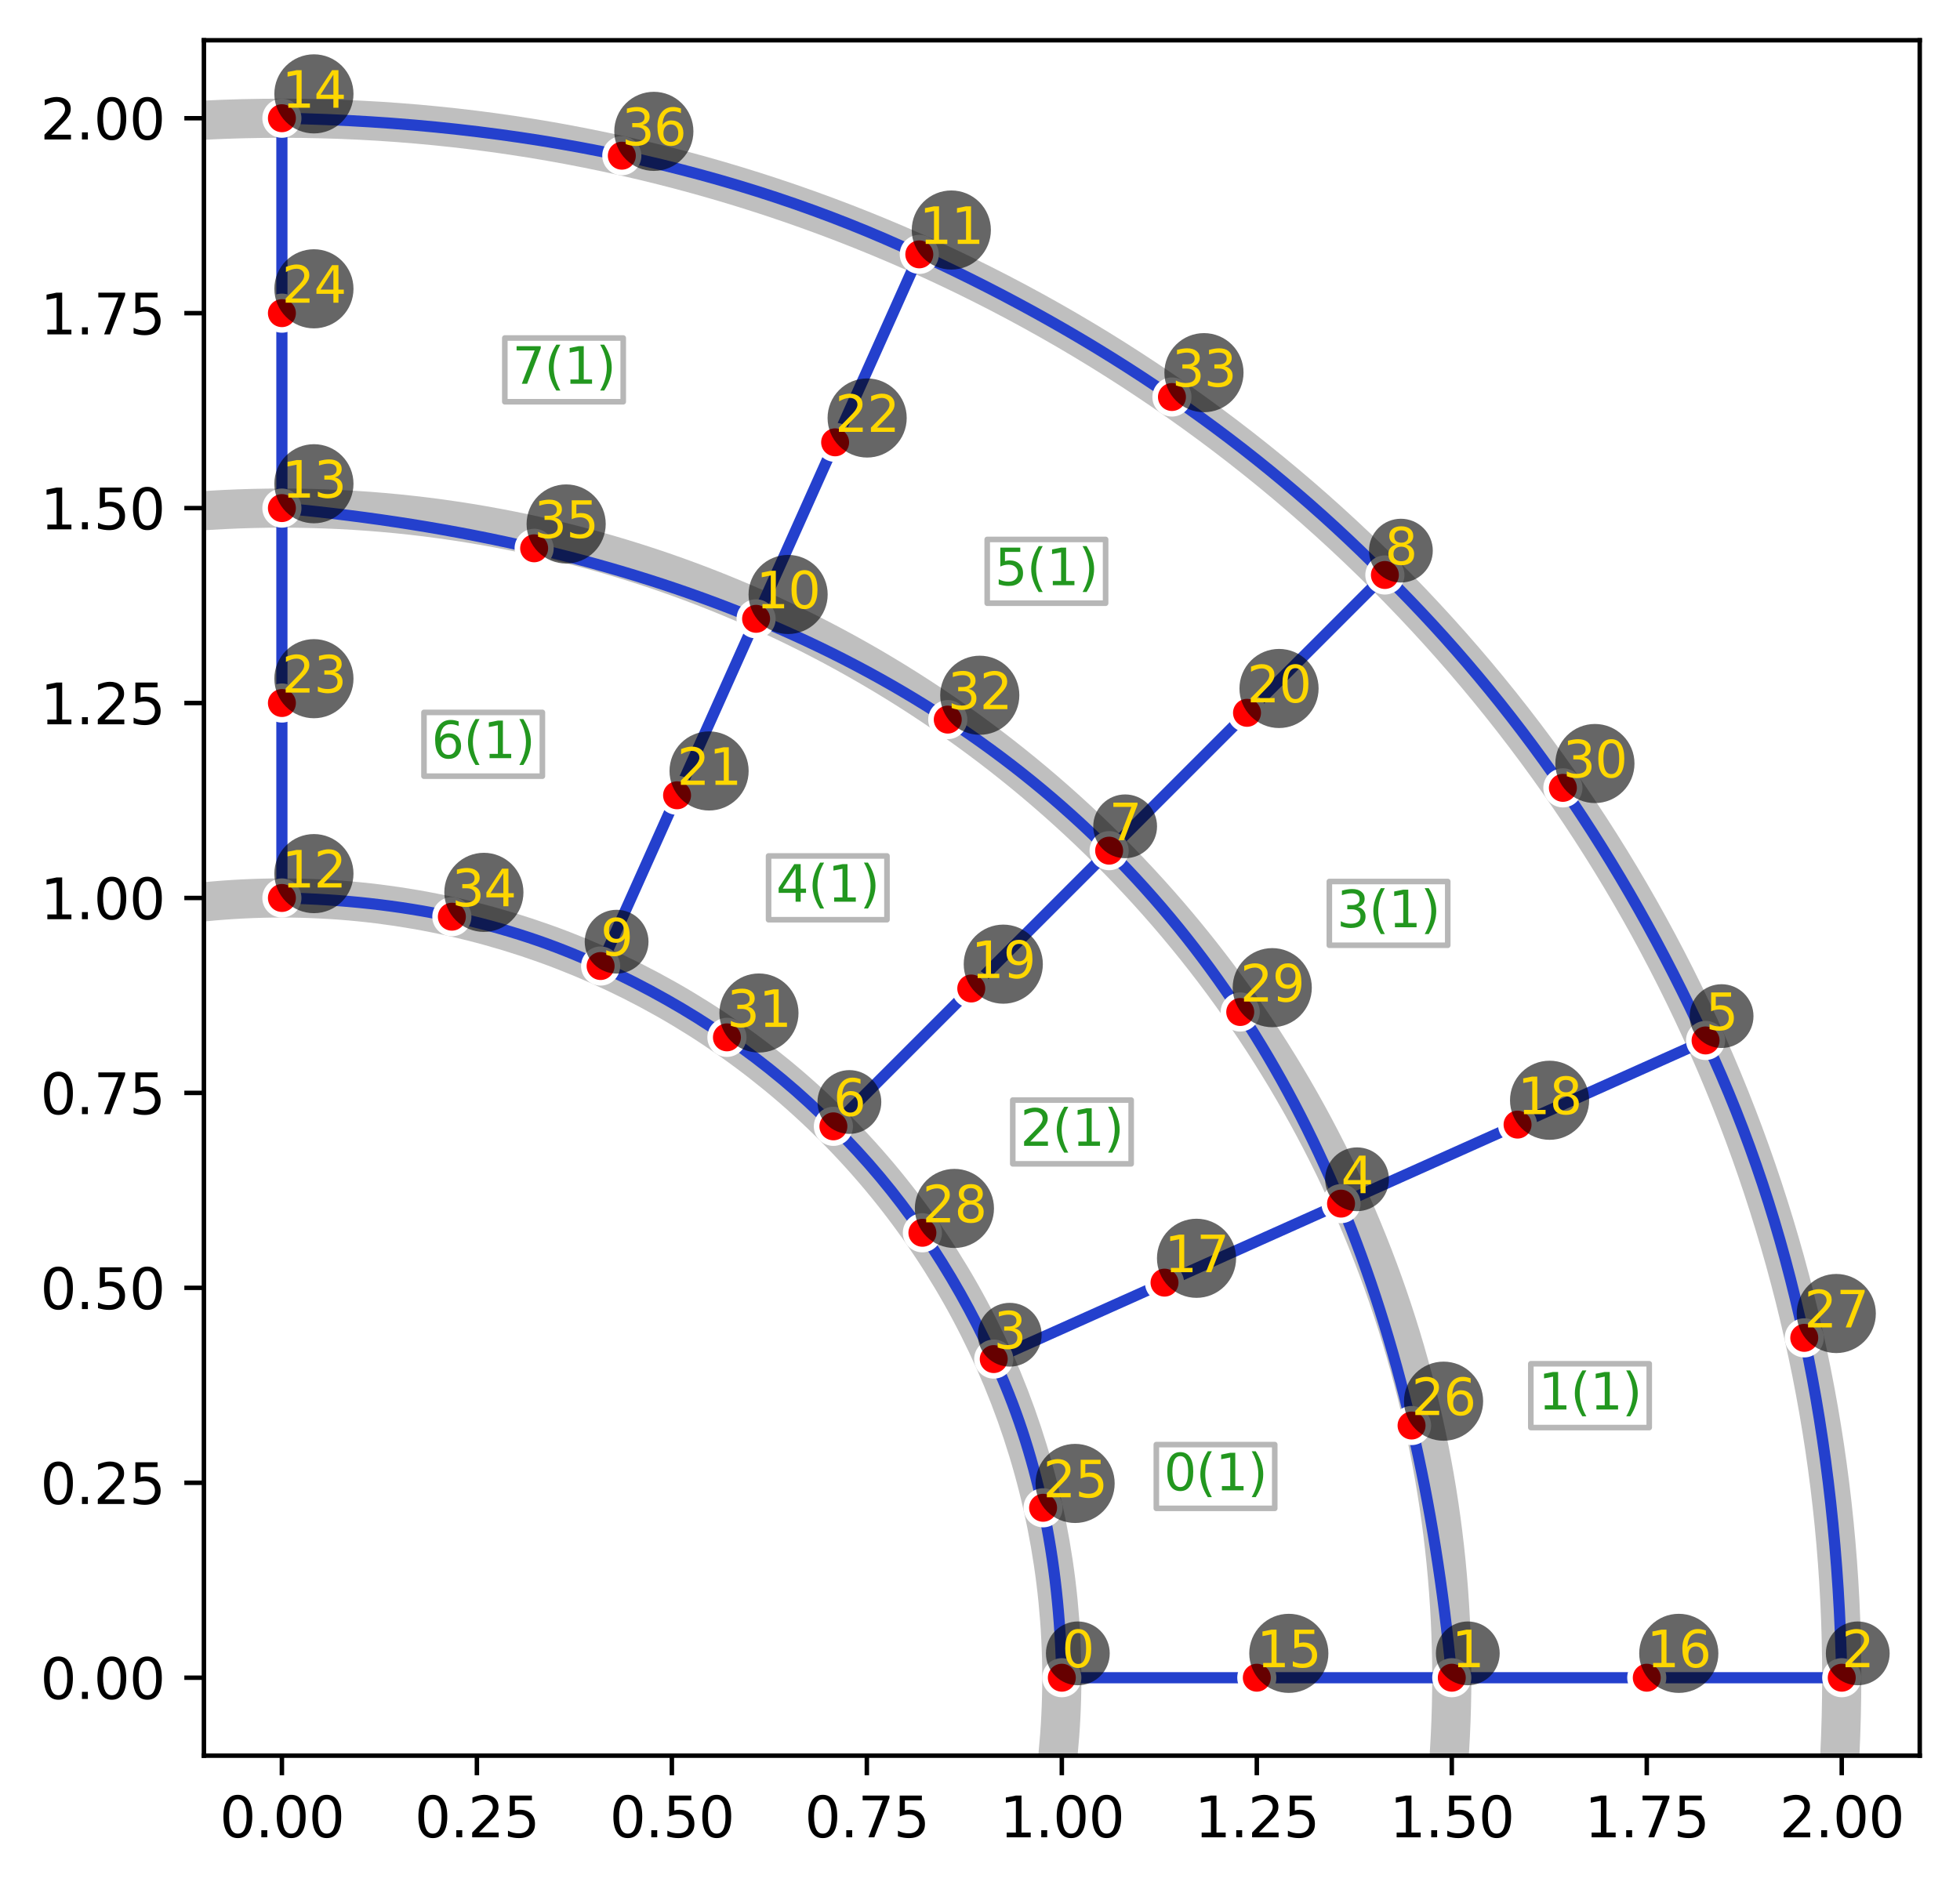 <?xml version="1.0" encoding="utf-8" standalone="no"?>
<!DOCTYPE svg PUBLIC "-//W3C//DTD SVG 1.1//EN"
  "http://www.w3.org/Graphics/SVG/1.1/DTD/svg11.dtd">
<svg xmlns:xlink="http://www.w3.org/1999/xlink" width="350.515pt" height="337.927pt" viewBox="0 0 350.515 337.927" xmlns="http://www.w3.org/2000/svg" version="1.1">
 <defs>
  <style type="text/css">*{stroke-linejoin: round; stroke-linecap: butt}</style>
 </defs>
 <g id="figure_1">
  <g id="patch_1">
   <path d="M 0 337.927 
L 350.515 337.927 
L 350.515 0 
L 0 0 
z
" style="fill: #ffffff"/>
  </g>
  <g id="axes_1">
   <g id="patch_2">
    <path d="M 36.466 314.049 
L 343.315 314.049 
L 343.315 7.2 
L 36.466 7.2 
z
" style="fill: #ffffff"/>
   </g>
   <g id="patch_3">
    <path d="M 50.413 439.579 
C 87.403 439.579 122.883 424.882 149.038 398.727 
C 175.194 372.571 189.89 337.091 189.89 300.102 
C 189.89 263.112 175.194 227.632 149.038 201.477 
C 122.883 175.321 87.403 160.625 50.413 160.625 
C 13.424 160.625 -22.056 175.321 -48.212 201.477 
C -74.367 227.632 -89.064 263.112 -89.064 300.102 
C -89.064 337.091 -74.367 372.571 -48.212 398.727 
C -22.056 424.882 13.424 439.579 50.413 439.579 
" clip-path="url(#p5e9006c279)" style="fill: none; stroke: #bfbfbf; stroke-width: 7; stroke-linejoin: miter"/>
   </g>
   <g id="patch_4">
    <path d="M 50.413 509.317 
C 105.898 509.317 159.117 487.273 198.351 448.039 
C 237.585 408.806 259.629 355.586 259.629 300.102 
C 259.629 244.617 237.585 191.397 198.351 152.164 
C 159.117 112.93 105.898 90.886 50.413 90.886 
C -5.071 90.886 -58.291 112.93 -97.524 152.164 
C -136.758 191.397 -158.802 244.617 -158.802 300.102 
C -158.802 355.586 -136.758 408.806 -97.524 448.039 
C -58.291 487.273 -5.071 509.317 50.413 509.317 
" clip-path="url(#p5e9006c279)" style="fill: none; stroke: #bfbfbf; stroke-width: 7; stroke-linejoin: miter"/>
   </g>
   <g id="patch_5">
    <path d="M 50.413 579.056 
C 124.393 579.056 195.352 549.663 247.664 497.352 
C 299.975 445.04 329.367 374.081 329.367 300.102 
C 329.367 226.122 299.975 155.163 247.664 102.851 
C 195.352 50.54 124.393 21.148 50.413 21.148 
C -23.566 21.148 -94.526 50.54 -146.837 102.851 
C -199.148 155.163 -228.541 226.122 -228.541 300.102 
C -228.541 374.081 -199.148 445.04 -146.837 497.352 
C -94.526 549.663 -23.566 579.056 50.413 579.056 
" clip-path="url(#p5e9006c279)" style="fill: none; stroke: #bfbfbf; stroke-width: 7; stroke-linejoin: miter"/>
   </g>
   <g id="patch_6">
    <path d="M 177.714 243.107 
Q 207.74 229.664 239.822 215.3 
M 329.367 300.102 
Q 294.498 300.102 259.629 300.102 
M 107.408 172.801 
Q 82.706 161.241 50.413 160.625 
M 239.822 215.3 
Q 255.142 252.285 259.629 300.102 
M 259.629 300.102 
Q 224.76 300.102 189.89 300.102 
M 50.413 90.886 
Q 50.413 56.017 50.413 21.148 
M 149.038 201.477 
Q 131.774 183.979 107.408 172.801 
M 135.215 110.693 
Q 172.199 126.012 198.351 152.164 
M 198.351 152.164 
Q 223.007 127.508 247.664 102.851 
M 164.402 45.5 
Q 213.135 67.857 247.664 102.851 
M 50.413 160.625 
Q 50.413 125.755 50.413 90.886 
M 239.822 215.3 
Q 270.363 201.627 305.015 186.113 
M 177.714 243.107 
Q 166.536 218.741 149.038 201.477 
M 149.038 201.477 
Q 173.695 176.82 198.351 152.164 
M 50.413 21.148 
Q 114.999 22.38 164.402 45.5 
M 107.408 172.801 
Q 120.851 142.775 135.215 110.693 
M 50.413 90.886 
Q 98.23 95.373 135.215 110.693 
M 189.89 300.102 
Q 189.274 267.809 177.714 243.107 
M 247.664 102.851 
Q 282.658 137.38 305.015 186.113 
M 305.015 186.113 
Q 328.135 235.516 329.367 300.102 
M 198.351 152.164 
Q 224.503 178.316 239.822 215.3 
M 135.215 110.693 
Q 148.888 80.152 164.402 45.5 
" style="fill: none; stroke: #2440cd; stroke-width: 2; stroke-linejoin: miter"/>
   </g>
   <g id="matplotlib.axis_1">
    <g id="xtick_1">
     <g id="line2d_1">
      <defs>
       <path id="m2744efdc7e" d="M 0 0 
L 0 3.5 
" style="stroke: #000000; stroke-width: 0.8"/>
      </defs>
      <g>
       <use xlink:href="#m2744efdc7e" x="50.413" y="314.049" style="stroke: #000000; stroke-width: 0.8"/>
      </g>
     </g>
     <g id="text_1">
      <!-- 0.00 -->
      <g transform="translate(39.281 328.648)scale(0.1 -0.1)">
       <defs>
        <path id="DejaVuSans-30" d="M 2034 4250 
Q 1547 4250 1301 3770 
Q 1056 3291 1056 2328 
Q 1056 1369 1301 889 
Q 1547 409 2034 409 
Q 2525 409 2770 889 
Q 3016 1369 3016 2328 
Q 3016 3291 2770 3770 
Q 2525 4250 2034 4250 
z
M 2034 4750 
Q 2819 4750 3233 4129 
Q 3647 3509 3647 2328 
Q 3647 1150 3233 529 
Q 2819 -91 2034 -91 
Q 1250 -91 836 529 
Q 422 1150 422 2328 
Q 422 3509 836 4129 
Q 1250 4750 2034 4750 
z
" transform="scale(0.016)"/>
        <path id="DejaVuSans-2e" d="M 684 794 
L 1344 794 
L 1344 0 
L 684 0 
L 684 794 
z
" transform="scale(0.016)"/>
       </defs>
       <use xlink:href="#DejaVuSans-30"/>
       <use xlink:href="#DejaVuSans-2e" x="63.623"/>
       <use xlink:href="#DejaVuSans-30" x="95.41"/>
       <use xlink:href="#DejaVuSans-30" x="159.033"/>
      </g>
     </g>
    </g>
    <g id="xtick_2">
     <g id="line2d_2">
      <g>
       <use xlink:href="#m2744efdc7e" x="85.283" y="314.049" style="stroke: #000000; stroke-width: 0.8"/>
      </g>
     </g>
     <g id="text_2">
      <!-- 0.25 -->
      <g transform="translate(74.15 328.648)scale(0.1 -0.1)">
       <defs>
        <path id="DejaVuSans-32" d="M 1228 531 
L 3431 531 
L 3431 0 
L 469 0 
L 469 531 
Q 828 903 1448 1529 
Q 2069 2156 2228 2338 
Q 2531 2678 2651 2914 
Q 2772 3150 2772 3378 
Q 2772 3750 2511 3984 
Q 2250 4219 1831 4219 
Q 1534 4219 1204 4116 
Q 875 4013 500 3803 
L 500 4441 
Q 881 4594 1212 4672 
Q 1544 4750 1819 4750 
Q 2544 4750 2975 4387 
Q 3406 4025 3406 3419 
Q 3406 3131 3298 2873 
Q 3191 2616 2906 2266 
Q 2828 2175 2409 1742 
Q 1991 1309 1228 531 
z
" transform="scale(0.016)"/>
        <path id="DejaVuSans-35" d="M 691 4666 
L 3169 4666 
L 3169 4134 
L 1269 4134 
L 1269 2991 
Q 1406 3038 1543 3061 
Q 1681 3084 1819 3084 
Q 2600 3084 3056 2656 
Q 3513 2228 3513 1497 
Q 3513 744 3044 326 
Q 2575 -91 1722 -91 
Q 1428 -91 1123 -41 
Q 819 9 494 109 
L 494 744 
Q 775 591 1075 516 
Q 1375 441 1709 441 
Q 2250 441 2565 725 
Q 2881 1009 2881 1497 
Q 2881 1984 2565 2268 
Q 2250 2553 1709 2553 
Q 1456 2553 1204 2497 
Q 953 2441 691 2322 
L 691 4666 
z
" transform="scale(0.016)"/>
       </defs>
       <use xlink:href="#DejaVuSans-30"/>
       <use xlink:href="#DejaVuSans-2e" x="63.623"/>
       <use xlink:href="#DejaVuSans-32" x="95.41"/>
       <use xlink:href="#DejaVuSans-35" x="159.033"/>
      </g>
     </g>
    </g>
    <g id="xtick_3">
     <g id="line2d_3">
      <g>
       <use xlink:href="#m2744efdc7e" x="120.152" y="314.049" style="stroke: #000000; stroke-width: 0.8"/>
      </g>
     </g>
     <g id="text_3">
      <!-- 0.50 -->
      <g transform="translate(109.019 328.648)scale(0.1 -0.1)">
       <use xlink:href="#DejaVuSans-30"/>
       <use xlink:href="#DejaVuSans-2e" x="63.623"/>
       <use xlink:href="#DejaVuSans-35" x="95.41"/>
       <use xlink:href="#DejaVuSans-30" x="159.033"/>
      </g>
     </g>
    </g>
    <g id="xtick_4">
     <g id="line2d_4">
      <g>
       <use xlink:href="#m2744efdc7e" x="155.021" y="314.049" style="stroke: #000000; stroke-width: 0.8"/>
      </g>
     </g>
     <g id="text_4">
      <!-- 0.75 -->
      <g transform="translate(143.888 328.648)scale(0.1 -0.1)">
       <defs>
        <path id="DejaVuSans-37" d="M 525 4666 
L 3525 4666 
L 3525 4397 
L 1831 0 
L 1172 0 
L 2766 4134 
L 525 4134 
L 525 4666 
z
" transform="scale(0.016)"/>
       </defs>
       <use xlink:href="#DejaVuSans-30"/>
       <use xlink:href="#DejaVuSans-2e" x="63.623"/>
       <use xlink:href="#DejaVuSans-37" x="95.41"/>
       <use xlink:href="#DejaVuSans-35" x="159.033"/>
      </g>
     </g>
    </g>
    <g id="xtick_5">
     <g id="line2d_5">
      <g>
       <use xlink:href="#m2744efdc7e" x="189.89" y="314.049" style="stroke: #000000; stroke-width: 0.8"/>
      </g>
     </g>
     <g id="text_5">
      <!-- 1.00 -->
      <g transform="translate(178.757 328.648)scale(0.1 -0.1)">
       <defs>
        <path id="DejaVuSans-31" d="M 794 531 
L 1825 531 
L 1825 4091 
L 703 3866 
L 703 4441 
L 1819 4666 
L 2450 4666 
L 2450 531 
L 3481 531 
L 3481 0 
L 794 0 
L 794 531 
z
" transform="scale(0.016)"/>
       </defs>
       <use xlink:href="#DejaVuSans-31"/>
       <use xlink:href="#DejaVuSans-2e" x="63.623"/>
       <use xlink:href="#DejaVuSans-30" x="95.41"/>
       <use xlink:href="#DejaVuSans-30" x="159.033"/>
      </g>
     </g>
    </g>
    <g id="xtick_6">
     <g id="line2d_6">
      <g>
       <use xlink:href="#m2744efdc7e" x="224.76" y="314.049" style="stroke: #000000; stroke-width: 0.8"/>
      </g>
     </g>
     <g id="text_6">
      <!-- 1.25 -->
      <g transform="translate(213.627 328.648)scale(0.1 -0.1)">
       <use xlink:href="#DejaVuSans-31"/>
       <use xlink:href="#DejaVuSans-2e" x="63.623"/>
       <use xlink:href="#DejaVuSans-32" x="95.41"/>
       <use xlink:href="#DejaVuSans-35" x="159.033"/>
      </g>
     </g>
    </g>
    <g id="xtick_7">
     <g id="line2d_7">
      <g>
       <use xlink:href="#m2744efdc7e" x="259.629" y="314.049" style="stroke: #000000; stroke-width: 0.8"/>
      </g>
     </g>
     <g id="text_7">
      <!-- 1.50 -->
      <g transform="translate(248.496 328.648)scale(0.1 -0.1)">
       <use xlink:href="#DejaVuSans-31"/>
       <use xlink:href="#DejaVuSans-2e" x="63.623"/>
       <use xlink:href="#DejaVuSans-35" x="95.41"/>
       <use xlink:href="#DejaVuSans-30" x="159.033"/>
      </g>
     </g>
    </g>
    <g id="xtick_8">
     <g id="line2d_8">
      <g>
       <use xlink:href="#m2744efdc7e" x="294.498" y="314.049" style="stroke: #000000; stroke-width: 0.8"/>
      </g>
     </g>
     <g id="text_8">
      <!-- 1.75 -->
      <g transform="translate(283.365 328.648)scale(0.1 -0.1)">
       <use xlink:href="#DejaVuSans-31"/>
       <use xlink:href="#DejaVuSans-2e" x="63.623"/>
       <use xlink:href="#DejaVuSans-37" x="95.41"/>
       <use xlink:href="#DejaVuSans-35" x="159.033"/>
      </g>
     </g>
    </g>
    <g id="xtick_9">
     <g id="line2d_9">
      <g>
       <use xlink:href="#m2744efdc7e" x="329.367" y="314.049" style="stroke: #000000; stroke-width: 0.8"/>
      </g>
     </g>
     <g id="text_9">
      <!-- 2.00 -->
      <g transform="translate(318.234 328.648)scale(0.1 -0.1)">
       <use xlink:href="#DejaVuSans-32"/>
       <use xlink:href="#DejaVuSans-2e" x="63.623"/>
       <use xlink:href="#DejaVuSans-30" x="95.41"/>
       <use xlink:href="#DejaVuSans-30" x="159.033"/>
      </g>
     </g>
    </g>
   </g>
   <g id="matplotlib.axis_2">
    <g id="ytick_1">
     <g id="line2d_10">
      <defs>
       <path id="m1692fe1e35" d="M 0 0 
L -3.5 0 
" style="stroke: #000000; stroke-width: 0.8"/>
      </defs>
      <g>
       <use xlink:href="#m1692fe1e35" x="36.466" y="300.102" style="stroke: #000000; stroke-width: 0.8"/>
      </g>
     </g>
     <g id="text_10">
      <!-- 0.00 -->
      <g transform="translate(7.2 303.901)scale(0.1 -0.1)">
       <use xlink:href="#DejaVuSans-30"/>
       <use xlink:href="#DejaVuSans-2e" x="63.623"/>
       <use xlink:href="#DejaVuSans-30" x="95.41"/>
       <use xlink:href="#DejaVuSans-30" x="159.033"/>
      </g>
     </g>
    </g>
    <g id="ytick_2">
     <g id="line2d_11">
      <g>
       <use xlink:href="#m1692fe1e35" x="36.466" y="265.232" style="stroke: #000000; stroke-width: 0.8"/>
      </g>
     </g>
     <g id="text_11">
      <!-- 0.25 -->
      <g transform="translate(7.2 269.032)scale(0.1 -0.1)">
       <use xlink:href="#DejaVuSans-30"/>
       <use xlink:href="#DejaVuSans-2e" x="63.623"/>
       <use xlink:href="#DejaVuSans-32" x="95.41"/>
       <use xlink:href="#DejaVuSans-35" x="159.033"/>
      </g>
     </g>
    </g>
    <g id="ytick_3">
     <g id="line2d_12">
      <g>
       <use xlink:href="#m1692fe1e35" x="36.466" y="230.363" style="stroke: #000000; stroke-width: 0.8"/>
      </g>
     </g>
     <g id="text_12">
      <!-- 0.50 -->
      <g transform="translate(7.2 234.162)scale(0.1 -0.1)">
       <use xlink:href="#DejaVuSans-30"/>
       <use xlink:href="#DejaVuSans-2e" x="63.623"/>
       <use xlink:href="#DejaVuSans-35" x="95.41"/>
       <use xlink:href="#DejaVuSans-30" x="159.033"/>
      </g>
     </g>
    </g>
    <g id="ytick_4">
     <g id="line2d_13">
      <g>
       <use xlink:href="#m1692fe1e35" x="36.466" y="195.494" style="stroke: #000000; stroke-width: 0.8"/>
      </g>
     </g>
     <g id="text_13">
      <!-- 0.75 -->
      <g transform="translate(7.2 199.293)scale(0.1 -0.1)">
       <use xlink:href="#DejaVuSans-30"/>
       <use xlink:href="#DejaVuSans-2e" x="63.623"/>
       <use xlink:href="#DejaVuSans-37" x="95.41"/>
       <use xlink:href="#DejaVuSans-35" x="159.033"/>
      </g>
     </g>
    </g>
    <g id="ytick_5">
     <g id="line2d_14">
      <g>
       <use xlink:href="#m1692fe1e35" x="36.466" y="160.625" style="stroke: #000000; stroke-width: 0.8"/>
      </g>
     </g>
     <g id="text_14">
      <!-- 1.00 -->
      <g transform="translate(7.2 164.424)scale(0.1 -0.1)">
       <use xlink:href="#DejaVuSans-31"/>
       <use xlink:href="#DejaVuSans-2e" x="63.623"/>
       <use xlink:href="#DejaVuSans-30" x="95.41"/>
       <use xlink:href="#DejaVuSans-30" x="159.033"/>
      </g>
     </g>
    </g>
    <g id="ytick_6">
     <g id="line2d_15">
      <g>
       <use xlink:href="#m1692fe1e35" x="36.466" y="125.755" style="stroke: #000000; stroke-width: 0.8"/>
      </g>
     </g>
     <g id="text_15">
      <!-- 1.25 -->
      <g transform="translate(7.2 129.555)scale(0.1 -0.1)">
       <use xlink:href="#DejaVuSans-31"/>
       <use xlink:href="#DejaVuSans-2e" x="63.623"/>
       <use xlink:href="#DejaVuSans-32" x="95.41"/>
       <use xlink:href="#DejaVuSans-35" x="159.033"/>
      </g>
     </g>
    </g>
    <g id="ytick_7">
     <g id="line2d_16">
      <g>
       <use xlink:href="#m1692fe1e35" x="36.466" y="90.886" style="stroke: #000000; stroke-width: 0.8"/>
      </g>
     </g>
     <g id="text_16">
      <!-- 1.50 -->
      <g transform="translate(7.2 94.685)scale(0.1 -0.1)">
       <use xlink:href="#DejaVuSans-31"/>
       <use xlink:href="#DejaVuSans-2e" x="63.623"/>
       <use xlink:href="#DejaVuSans-35" x="95.41"/>
       <use xlink:href="#DejaVuSans-30" x="159.033"/>
      </g>
     </g>
    </g>
    <g id="ytick_8">
     <g id="line2d_17">
      <g>
       <use xlink:href="#m1692fe1e35" x="36.466" y="56.017" style="stroke: #000000; stroke-width: 0.8"/>
      </g>
     </g>
     <g id="text_17">
      <!-- 1.75 -->
      <g transform="translate(7.2 59.816)scale(0.1 -0.1)">
       <use xlink:href="#DejaVuSans-31"/>
       <use xlink:href="#DejaVuSans-2e" x="63.623"/>
       <use xlink:href="#DejaVuSans-37" x="95.41"/>
       <use xlink:href="#DejaVuSans-35" x="159.033"/>
      </g>
     </g>
    </g>
    <g id="ytick_9">
     <g id="line2d_18">
      <g>
       <use xlink:href="#m1692fe1e35" x="36.466" y="21.148" style="stroke: #000000; stroke-width: 0.8"/>
      </g>
     </g>
     <g id="text_18">
      <!-- 2.00 -->
      <g transform="translate(7.2 24.947)scale(0.1 -0.1)">
       <use xlink:href="#DejaVuSans-32"/>
       <use xlink:href="#DejaVuSans-2e" x="63.623"/>
       <use xlink:href="#DejaVuSans-30" x="95.41"/>
       <use xlink:href="#DejaVuSans-30" x="159.033"/>
      </g>
     </g>
    </g>
   </g>
   <g id="line2d_19">
    <defs>
     <path id="m72c22786aa" d="M 0 3 
C 0.796 3 1.559 2.684 2.121 2.121 
C 2.684 1.559 3 0.796 3 0 
C 3 -0.796 2.684 -1.559 2.121 -2.121 
C 1.559 -2.684 0.796 -3 0 -3 
C -0.796 -3 -1.559 -2.684 -2.121 -2.121 
C -2.684 -1.559 -3 -0.796 -3 0 
C -3 0.796 -2.684 1.559 -2.121 2.121 
C -1.559 2.684 -0.796 3 0 3 
z
" style="stroke: #ffffff"/>
    </defs>
    <g>
     <use xlink:href="#m72c22786aa" x="189.89" y="300.102" style="fill: #ff0000; stroke: #ffffff"/>
     <use xlink:href="#m72c22786aa" x="259.629" y="300.102" style="fill: #ff0000; stroke: #ffffff"/>
     <use xlink:href="#m72c22786aa" x="329.367" y="300.102" style="fill: #ff0000; stroke: #ffffff"/>
     <use xlink:href="#m72c22786aa" x="177.714" y="243.107" style="fill: #ff0000; stroke: #ffffff"/>
     <use xlink:href="#m72c22786aa" x="239.822" y="215.3" style="fill: #ff0000; stroke: #ffffff"/>
     <use xlink:href="#m72c22786aa" x="305.015" y="186.113" style="fill: #ff0000; stroke: #ffffff"/>
     <use xlink:href="#m72c22786aa" x="149.038" y="201.477" style="fill: #ff0000; stroke: #ffffff"/>
     <use xlink:href="#m72c22786aa" x="198.351" y="152.164" style="fill: #ff0000; stroke: #ffffff"/>
     <use xlink:href="#m72c22786aa" x="247.664" y="102.851" style="fill: #ff0000; stroke: #ffffff"/>
     <use xlink:href="#m72c22786aa" x="107.408" y="172.801" style="fill: #ff0000; stroke: #ffffff"/>
     <use xlink:href="#m72c22786aa" x="135.215" y="110.693" style="fill: #ff0000; stroke: #ffffff"/>
     <use xlink:href="#m72c22786aa" x="164.402" y="45.5" style="fill: #ff0000; stroke: #ffffff"/>
     <use xlink:href="#m72c22786aa" x="50.413" y="160.625" style="fill: #ff0000; stroke: #ffffff"/>
     <use xlink:href="#m72c22786aa" x="50.413" y="90.886" style="fill: #ff0000; stroke: #ffffff"/>
     <use xlink:href="#m72c22786aa" x="50.413" y="21.148" style="fill: #ff0000; stroke: #ffffff"/>
     <use xlink:href="#m72c22786aa" x="224.76" y="300.102" style="fill: #ff0000; stroke: #ffffff"/>
     <use xlink:href="#m72c22786aa" x="294.498" y="300.102" style="fill: #ff0000; stroke: #ffffff"/>
     <use xlink:href="#m72c22786aa" x="208.254" y="229.434" style="fill: #ff0000; stroke: #ffffff"/>
     <use xlink:href="#m72c22786aa" x="271.391" y="201.167" style="fill: #ff0000; stroke: #ffffff"/>
     <use xlink:href="#m72c22786aa" x="173.695" y="176.82" style="fill: #ff0000; stroke: #ffffff"/>
     <use xlink:href="#m72c22786aa" x="223.007" y="127.508" style="fill: #ff0000; stroke: #ffffff"/>
     <use xlink:href="#m72c22786aa" x="121.081" y="142.261" style="fill: #ff0000; stroke: #ffffff"/>
     <use xlink:href="#m72c22786aa" x="149.348" y="79.124" style="fill: #ff0000; stroke: #ffffff"/>
     <use xlink:href="#m72c22786aa" x="50.413" y="125.755" style="fill: #ff0000; stroke: #ffffff"/>
     <use xlink:href="#m72c22786aa" x="50.413" y="56.017" style="fill: #ff0000; stroke: #ffffff"/>
     <use xlink:href="#m72c22786aa" x="186.538" y="269.707" style="fill: #ff0000; stroke: #ffffff"/>
     <use xlink:href="#m72c22786aa" x="252.434" y="254.993" style="fill: #ff0000; stroke: #ffffff"/>
     <use xlink:href="#m72c22786aa" x="322.663" y="239.311" style="fill: #ff0000; stroke: #ffffff"/>
     <use xlink:href="#m72c22786aa" x="164.956" y="220.516" style="fill: #ff0000; stroke: #ffffff"/>
     <use xlink:href="#m72c22786aa" x="221.795" y="181.024" style="fill: #ff0000; stroke: #ffffff"/>
     <use xlink:href="#m72c22786aa" x="279.498" y="140.931" style="fill: #ff0000; stroke: #ffffff"/>
     <use xlink:href="#m72c22786aa" x="129.999" y="185.559" style="fill: #ff0000; stroke: #ffffff"/>
     <use xlink:href="#m72c22786aa" x="169.491" y="128.72" style="fill: #ff0000; stroke: #ffffff"/>
     <use xlink:href="#m72c22786aa" x="209.584" y="71.017" style="fill: #ff0000; stroke: #ffffff"/>
     <use xlink:href="#m72c22786aa" x="80.808" y="163.977" style="fill: #ff0000; stroke: #ffffff"/>
     <use xlink:href="#m72c22786aa" x="95.522" y="98.081" style="fill: #ff0000; stroke: #ffffff"/>
     <use xlink:href="#m72c22786aa" x="111.203" y="27.852" style="fill: #ff0000; stroke: #ffffff"/>
    </g>
   </g>
   <g id="patch_7">
    <path d="M 36.466 314.049 
L 36.466 7.2 
" style="fill: none; stroke: #000000; stroke-width: 0.8; stroke-linejoin: miter; stroke-linecap: square"/>
   </g>
   <g id="patch_8">
    <path d="M 343.315 314.049 
L 343.315 7.2 
" style="fill: none; stroke: #000000; stroke-width: 0.8; stroke-linejoin: miter; stroke-linecap: square"/>
   </g>
   <g id="patch_9">
    <path d="M 36.466 314.049 
L 343.315 314.049 
" style="fill: none; stroke: #000000; stroke-width: 0.8; stroke-linejoin: miter; stroke-linecap: square"/>
   </g>
   <g id="patch_10">
    <path d="M 36.466 7.2 
L 343.315 7.2 
" style="fill: none; stroke: #000000; stroke-width: 0.8; stroke-linejoin: miter; stroke-linecap: square"/>
   </g>
   <g id="text_19">
    <g id="patch_11">
     <path d="M 192.753 301.452 
C 194.266 301.452 195.718 300.85 196.788 299.781 
C 197.857 298.711 198.459 297.259 198.459 295.746 
C 198.459 294.233 197.857 292.782 196.788 291.712 
C 195.718 290.642 194.266 290.041 192.753 290.041 
C 191.24 290.041 189.789 290.642 188.719 291.712 
C 187.649 292.782 187.048 294.233 187.048 295.746 
C 187.048 297.259 187.649 298.711 188.719 299.781 
C 189.789 300.85 191.24 301.452 192.753 301.452 
z
" style="opacity: 0.6"/>
    </g>
    <!-- 0 -->
    <g style="fill: #ffd700" transform="translate(189.89 298.23)scale(0.09 -0.09)">
     <use xlink:href="#DejaVuSans-30"/>
    </g>
   </g>
   <g id="text_20">
    <g id="patch_12">
     <path d="M 262.492 301.452 
C 264.005 301.452 265.456 300.85 266.526 299.781 
C 267.596 298.711 268.197 297.259 268.197 295.746 
C 268.197 294.233 267.596 292.782 266.526 291.712 
C 265.456 290.642 264.005 290.041 262.492 290.041 
C 260.979 290.041 259.528 290.642 258.458 291.712 
C 257.388 292.782 256.787 294.233 256.787 295.746 
C 256.787 297.259 257.388 298.711 258.458 299.781 
C 259.528 300.85 260.979 301.452 262.492 301.452 
z
" style="opacity: 0.6"/>
    </g>
    <!-- 1 -->
    <g style="fill: #ffd700" transform="translate(259.629 298.23)scale(0.09 -0.09)">
     <use xlink:href="#DejaVuSans-31"/>
    </g>
   </g>
   <g id="text_21">
    <g id="patch_13">
     <path d="M 332.23 301.452 
C 333.743 301.452 335.195 300.85 336.265 299.781 
C 337.334 298.711 337.936 297.259 337.936 295.746 
C 337.936 294.233 337.334 292.782 336.265 291.712 
C 335.195 290.642 333.743 290.041 332.23 290.041 
C 330.717 290.041 329.266 290.642 328.196 291.712 
C 327.126 292.782 326.525 294.233 326.525 295.746 
C 326.525 297.259 327.126 298.711 328.196 299.781 
C 329.266 300.85 330.717 301.452 332.23 301.452 
z
" style="opacity: 0.6"/>
    </g>
    <!-- 2 -->
    <g style="fill: #ffd700" transform="translate(329.367 298.23)scale(0.09 -0.09)">
     <use xlink:href="#DejaVuSans-32"/>
    </g>
   </g>
   <g id="text_22">
    <g id="patch_14">
     <path d="M 180.577 244.457 
C 182.09 244.457 183.541 243.856 184.611 242.786 
C 185.681 241.716 186.282 240.265 186.282 238.752 
C 186.282 237.239 185.681 235.788 184.611 234.718 
C 183.541 233.648 182.09 233.047 180.577 233.047 
C 179.064 233.047 177.613 233.648 176.543 234.718 
C 175.473 235.788 174.872 237.239 174.872 238.752 
C 174.872 240.265 175.473 241.716 176.543 242.786 
C 177.613 243.856 179.064 244.457 180.577 244.457 
z
" style="opacity: 0.6"/>
    </g>
    <!-- 3 -->
    <g style="fill: #ffd700" transform="translate(177.714 241.235)scale(0.09 -0.09)">
     <defs>
      <path id="DejaVuSans-33" d="M 2597 2516 
Q 3050 2419 3304 2112 
Q 3559 1806 3559 1356 
Q 3559 666 3084 287 
Q 2609 -91 1734 -91 
Q 1441 -91 1130 -33 
Q 819 25 488 141 
L 488 750 
Q 750 597 1062 519 
Q 1375 441 1716 441 
Q 2309 441 2620 675 
Q 2931 909 2931 1356 
Q 2931 1769 2642 2001 
Q 2353 2234 1838 2234 
L 1294 2234 
L 1294 2753 
L 1863 2753 
Q 2328 2753 2575 2939 
Q 2822 3125 2822 3475 
Q 2822 3834 2567 4026 
Q 2313 4219 1838 4219 
Q 1578 4219 1281 4162 
Q 984 4106 628 3988 
L 628 4550 
Q 988 4650 1302 4700 
Q 1616 4750 1894 4750 
Q 2613 4750 3031 4423 
Q 3450 4097 3450 3541 
Q 3450 3153 3228 2886 
Q 3006 2619 2597 2516 
z
" transform="scale(0.016)"/>
     </defs>
     <use xlink:href="#DejaVuSans-33"/>
    </g>
   </g>
   <g id="text_23">
    <g id="patch_15">
     <path d="M 242.685 216.65 
C 244.199 216.65 245.65 216.049 246.72 214.979 
C 247.79 213.909 248.391 212.458 248.391 210.945 
C 248.391 209.432 247.79 207.981 246.72 206.911 
C 245.65 205.841 244.199 205.24 242.685 205.24 
C 241.172 205.24 239.721 205.841 238.651 206.911 
C 237.581 207.981 236.98 209.432 236.98 210.945 
C 236.98 212.458 237.581 213.909 238.651 214.979 
C 239.721 216.049 241.172 216.65 242.685 216.65 
z
" style="opacity: 0.6"/>
    </g>
    <!-- 4 -->
    <g style="fill: #ffd700" transform="translate(239.822 213.429)scale(0.09 -0.09)">
     <defs>
      <path id="DejaVuSans-34" d="M 2419 4116 
L 825 1625 
L 2419 1625 
L 2419 4116 
z
M 2253 4666 
L 3047 4666 
L 3047 1625 
L 3713 1625 
L 3713 1100 
L 3047 1100 
L 3047 0 
L 2419 0 
L 2419 1100 
L 313 1100 
L 313 1709 
L 2253 4666 
z
" transform="scale(0.016)"/>
     </defs>
     <use xlink:href="#DejaVuSans-34"/>
    </g>
   </g>
   <g id="text_24">
    <g id="patch_16">
     <path d="M 307.878 187.463 
C 309.391 187.463 310.842 186.862 311.912 185.792 
C 312.982 184.722 313.583 183.271 313.583 181.758 
C 313.583 180.245 312.982 178.793 311.912 177.723 
C 310.842 176.654 309.391 176.052 307.878 176.052 
C 306.365 176.052 304.913 176.654 303.844 177.723 
C 302.774 178.793 302.173 180.245 302.173 181.758 
C 302.173 183.271 302.774 184.722 303.844 185.792 
C 304.913 186.862 306.365 187.463 307.878 187.463 
z
" style="opacity: 0.6"/>
    </g>
    <!-- 5 -->
    <g style="fill: #ffd700" transform="translate(305.015 184.241)scale(0.09 -0.09)">
     <use xlink:href="#DejaVuSans-35"/>
    </g>
   </g>
   <g id="text_25">
    <g id="patch_17">
     <path d="M 151.902 202.827 
C 153.415 202.827 154.866 202.225 155.936 201.156 
C 157.006 200.086 157.607 198.634 157.607 197.121 
C 157.607 195.608 157.006 194.157 155.936 193.087 
C 154.866 192.017 153.415 191.416 151.902 191.416 
C 150.389 191.416 148.937 192.017 147.867 193.087 
C 146.798 194.157 146.196 195.608 146.196 197.121 
C 146.196 198.634 146.798 200.086 147.867 201.156 
C 148.937 202.225 150.389 202.827 151.902 202.827 
z
" style="opacity: 0.6"/>
    </g>
    <!-- 6 -->
    <g style="fill: #ffd700" transform="translate(149.038 199.605)scale(0.09 -0.09)">
     <defs>
      <path id="DejaVuSans-36" d="M 2113 2584 
Q 1688 2584 1439 2293 
Q 1191 2003 1191 1497 
Q 1191 994 1439 701 
Q 1688 409 2113 409 
Q 2538 409 2786 701 
Q 3034 994 3034 1497 
Q 3034 2003 2786 2293 
Q 2538 2584 2113 2584 
z
M 3366 4563 
L 3366 3988 
Q 3128 4100 2886 4159 
Q 2644 4219 2406 4219 
Q 1781 4219 1451 3797 
Q 1122 3375 1075 2522 
Q 1259 2794 1537 2939 
Q 1816 3084 2150 3084 
Q 2853 3084 3261 2657 
Q 3669 2231 3669 1497 
Q 3669 778 3244 343 
Q 2819 -91 2113 -91 
Q 1303 -91 875 529 
Q 447 1150 447 2328 
Q 447 3434 972 4092 
Q 1497 4750 2381 4750 
Q 2619 4750 2861 4703 
Q 3103 4656 3366 4563 
z
" transform="scale(0.016)"/>
     </defs>
     <use xlink:href="#DejaVuSans-36"/>
    </g>
   </g>
   <g id="text_26">
    <g id="patch_18">
     <path d="M 201.214 153.514 
C 202.727 153.514 204.178 152.913 205.248 151.843 
C 206.318 150.773 206.919 149.322 206.919 147.809 
C 206.919 146.296 206.318 144.845 205.248 143.775 
C 204.178 142.705 202.727 142.104 201.214 142.104 
C 199.701 142.104 198.25 142.705 197.18 143.775 
C 196.11 144.845 195.509 146.296 195.509 147.809 
C 195.509 149.322 196.11 150.773 197.18 151.843 
C 198.25 152.913 199.701 153.514 201.214 153.514 
z
" style="opacity: 0.6"/>
    </g>
    <!-- 7 -->
    <g style="fill: #ffd700" transform="translate(198.351 150.292)scale(0.09 -0.09)">
     <use xlink:href="#DejaVuSans-37"/>
    </g>
   </g>
   <g id="text_27">
    <g id="patch_19">
     <path d="M 250.527 104.201 
C 252.04 104.201 253.491 103.6 254.561 102.53 
C 255.631 101.461 256.232 100.009 256.232 98.496 
C 256.232 96.983 255.631 95.532 254.561 94.462 
C 253.491 93.392 252.04 92.791 250.527 92.791 
C 249.014 92.791 247.562 93.392 246.493 94.462 
C 245.423 95.532 244.821 96.983 244.821 98.496 
C 244.821 100.009 245.423 101.461 246.493 102.53 
C 247.562 103.6 249.014 104.201 250.527 104.201 
z
" style="opacity: 0.6"/>
    </g>
    <!-- 8 -->
    <g style="fill: #ffd700" transform="translate(247.664 100.98)scale(0.09 -0.09)">
     <defs>
      <path id="DejaVuSans-38" d="M 2034 2216 
Q 1584 2216 1326 1975 
Q 1069 1734 1069 1313 
Q 1069 891 1326 650 
Q 1584 409 2034 409 
Q 2484 409 2743 651 
Q 3003 894 3003 1313 
Q 3003 1734 2745 1975 
Q 2488 2216 2034 2216 
z
M 1403 2484 
Q 997 2584 770 2862 
Q 544 3141 544 3541 
Q 544 4100 942 4425 
Q 1341 4750 2034 4750 
Q 2731 4750 3128 4425 
Q 3525 4100 3525 3541 
Q 3525 3141 3298 2862 
Q 3072 2584 2669 2484 
Q 3125 2378 3379 2068 
Q 3634 1759 3634 1313 
Q 3634 634 3220 271 
Q 2806 -91 2034 -91 
Q 1263 -91 848 271 
Q 434 634 434 1313 
Q 434 1759 690 2068 
Q 947 2378 1403 2484 
z
M 1172 3481 
Q 1172 3119 1398 2916 
Q 1625 2713 2034 2713 
Q 2441 2713 2670 2916 
Q 2900 3119 2900 3481 
Q 2900 3844 2670 4047 
Q 2441 4250 2034 4250 
Q 1625 4250 1398 4047 
Q 1172 3844 1172 3481 
z
" transform="scale(0.016)"/>
     </defs>
     <use xlink:href="#DejaVuSans-38"/>
    </g>
   </g>
   <g id="text_28">
    <g id="patch_20">
     <path d="M 110.271 174.151 
C 111.784 174.151 113.235 173.55 114.305 172.48 
C 115.375 171.41 115.976 169.959 115.976 168.446 
C 115.976 166.933 115.375 165.482 114.305 164.412 
C 113.235 163.342 111.784 162.741 110.271 162.741 
C 108.758 162.741 107.307 163.342 106.237 164.412 
C 105.167 165.482 104.566 166.933 104.566 168.446 
C 104.566 169.959 105.167 171.41 106.237 172.48 
C 107.307 173.55 108.758 174.151 110.271 174.151 
z
" style="opacity: 0.6"/>
    </g>
    <!-- 9 -->
    <g style="fill: #ffd700" transform="translate(107.408 170.929)scale(0.09 -0.09)">
     <defs>
      <path id="DejaVuSans-39" d="M 703 97 
L 703 672 
Q 941 559 1184 500 
Q 1428 441 1663 441 
Q 2288 441 2617 861 
Q 2947 1281 2994 2138 
Q 2813 1869 2534 1725 
Q 2256 1581 1919 1581 
Q 1219 1581 811 2004 
Q 403 2428 403 3163 
Q 403 3881 828 4315 
Q 1253 4750 1959 4750 
Q 2769 4750 3195 4129 
Q 3622 3509 3622 2328 
Q 3622 1225 3098 567 
Q 2575 -91 1691 -91 
Q 1453 -91 1209 -44 
Q 966 3 703 97 
z
M 1959 2075 
Q 2384 2075 2632 2365 
Q 2881 2656 2881 3163 
Q 2881 3666 2632 3958 
Q 2384 4250 1959 4250 
Q 1534 4250 1286 3958 
Q 1038 3666 1038 3163 
Q 1038 2656 1286 2365 
Q 1534 2075 1959 2075 
z
" transform="scale(0.016)"/>
     </defs>
     <use xlink:href="#DejaVuSans-39"/>
    </g>
   </g>
   <g id="text_29">
    <g id="patch_21">
     <path d="M 140.941 113.414 
C 142.818 113.414 144.618 112.668 145.945 111.341 
C 147.272 110.014 148.017 108.214 148.017 106.337 
C 148.017 104.461 147.272 102.661 145.945 101.334 
C 144.618 100.007 142.818 99.261 140.941 99.261 
C 139.064 99.261 137.264 100.007 135.937 101.334 
C 134.61 102.661 133.865 104.461 133.865 106.337 
C 133.865 108.214 134.61 110.014 135.937 111.341 
C 137.264 112.668 139.064 113.414 140.941 113.414 
z
" style="opacity: 0.6"/>
    </g>
    <!-- 10 -->
    <g style="fill: #ffd700" transform="translate(135.215 108.821)scale(0.09 -0.09)">
     <use xlink:href="#DejaVuSans-31"/>
     <use xlink:href="#DejaVuSans-30" x="63.623"/>
    </g>
   </g>
   <g id="text_30">
    <g id="patch_22">
     <path d="M 170.128 48.221 
C 172.005 48.221 173.805 47.476 175.132 46.149 
C 176.459 44.822 177.205 43.022 177.205 41.145 
C 177.205 39.269 176.459 37.468 175.132 36.141 
C 173.805 34.815 172.005 34.069 170.128 34.069 
C 168.252 34.069 166.452 34.815 165.125 36.141 
C 163.798 37.468 163.052 39.269 163.052 41.145 
C 163.052 43.022 163.798 44.822 165.125 46.149 
C 166.452 47.476 168.252 48.221 170.128 48.221 
z
" style="opacity: 0.6"/>
    </g>
    <!-- 11 -->
    <g style="fill: #ffd700" transform="translate(164.402 43.629)scale(0.09 -0.09)">
     <use xlink:href="#DejaVuSans-31"/>
     <use xlink:href="#DejaVuSans-31" x="63.623"/>
    </g>
   </g>
   <g id="text_31">
    <g id="patch_23">
     <path d="M 56.14 163.346 
C 58.016 163.346 59.816 162.6 61.143 161.273 
C 62.47 159.946 63.216 158.146 63.216 156.27 
C 63.216 154.393 62.47 152.593 61.143 151.266 
C 59.816 149.939 58.016 149.193 56.14 149.193 
C 54.263 149.193 52.463 149.939 51.136 151.266 
C 49.809 152.593 49.063 154.393 49.063 156.27 
C 49.063 158.146 49.809 159.946 51.136 161.273 
C 52.463 162.6 54.263 163.346 56.14 163.346 
z
" style="opacity: 0.6"/>
    </g>
    <!-- 12 -->
    <g style="fill: #ffd700" transform="translate(50.413 158.753)scale(0.09 -0.09)">
     <use xlink:href="#DejaVuSans-31"/>
     <use xlink:href="#DejaVuSans-32" x="63.623"/>
    </g>
   </g>
   <g id="text_32">
    <g id="patch_24">
     <path d="M 56.14 93.607 
C 58.016 93.607 59.816 92.862 61.143 91.535 
C 62.47 90.208 63.216 88.408 63.216 86.531 
C 63.216 84.654 62.47 82.854 61.143 81.527 
C 59.816 80.2 58.016 79.455 56.14 79.455 
C 54.263 79.455 52.463 80.2 51.136 81.527 
C 49.809 82.854 49.063 84.654 49.063 86.531 
C 49.063 88.408 49.809 90.208 51.136 91.535 
C 52.463 92.862 54.263 93.607 56.14 93.607 
z
" style="opacity: 0.6"/>
    </g>
    <!-- 13 -->
    <g style="fill: #ffd700" transform="translate(50.413 89.014)scale(0.09 -0.09)">
     <use xlink:href="#DejaVuSans-31"/>
     <use xlink:href="#DejaVuSans-33" x="63.623"/>
    </g>
   </g>
   <g id="text_33">
    <g id="patch_25">
     <path d="M 56.14 23.869 
C 58.016 23.869 59.816 23.123 61.143 21.796 
C 62.47 20.469 63.216 18.669 63.216 16.793 
C 63.216 14.916 62.47 13.116 61.143 11.789 
C 59.816 10.462 58.016 9.716 56.14 9.716 
C 54.263 9.716 52.463 10.462 51.136 11.789 
C 49.809 13.116 49.063 14.916 49.063 16.793 
C 49.063 18.669 49.809 20.469 51.136 21.796 
C 52.463 23.123 54.263 23.869 56.14 23.869 
z
" style="opacity: 0.6"/>
    </g>
    <!-- 14 -->
    <g style="fill: #ffd700" transform="translate(50.413 19.276)scale(0.09 -0.09)">
     <use xlink:href="#DejaVuSans-31"/>
     <use xlink:href="#DejaVuSans-34" x="63.623"/>
    </g>
   </g>
   <g id="text_34">
    <g id="patch_26">
     <path d="M 230.486 302.823 
C 232.362 302.823 234.162 302.077 235.489 300.75 
C 236.816 299.423 237.562 297.623 237.562 295.746 
C 237.562 293.87 236.816 292.07 235.489 290.743 
C 234.162 289.416 232.362 288.67 230.486 288.67 
C 228.609 288.67 226.809 289.416 225.482 290.743 
C 224.155 292.07 223.41 293.87 223.41 295.746 
C 223.41 297.623 224.155 299.423 225.482 300.75 
C 226.809 302.077 228.609 302.823 230.486 302.823 
z
" style="opacity: 0.6"/>
    </g>
    <!-- 15 -->
    <g style="fill: #ffd700" transform="translate(224.76 298.23)scale(0.09 -0.09)">
     <use xlink:href="#DejaVuSans-31"/>
     <use xlink:href="#DejaVuSans-35" x="63.623"/>
    </g>
   </g>
   <g id="text_35">
    <g id="patch_27">
     <path d="M 300.224 302.823 
C 302.101 302.823 303.901 302.077 305.228 300.75 
C 306.555 299.423 307.301 297.623 307.301 295.746 
C 307.301 293.87 306.555 292.07 305.228 290.743 
C 303.901 289.416 302.101 288.67 300.224 288.67 
C 298.348 288.67 296.548 289.416 295.221 290.743 
C 293.894 292.07 293.148 293.87 293.148 295.746 
C 293.148 297.623 293.894 299.423 295.221 300.75 
C 296.548 302.077 298.348 302.823 300.224 302.823 
z
" style="opacity: 0.6"/>
    </g>
    <!-- 16 -->
    <g style="fill: #ffd700" transform="translate(294.498 298.23)scale(0.09 -0.09)">
     <use xlink:href="#DejaVuSans-31"/>
     <use xlink:href="#DejaVuSans-36" x="63.623"/>
    </g>
   </g>
   <g id="text_36">
    <g id="patch_28">
     <path d="M 213.98 232.155 
C 215.857 232.155 217.657 231.409 218.984 230.082 
C 220.311 228.755 221.057 226.955 221.057 225.079 
C 221.057 223.202 220.311 221.402 218.984 220.075 
C 217.657 218.748 215.857 218.002 213.98 218.002 
C 212.104 218.002 210.304 218.748 208.977 220.075 
C 207.65 221.402 206.904 223.202 206.904 225.079 
C 206.904 226.955 207.65 228.755 208.977 230.082 
C 210.304 231.409 212.104 232.155 213.98 232.155 
z
" style="opacity: 0.6"/>
    </g>
    <!-- 17 -->
    <g style="fill: #ffd700" transform="translate(208.254 227.562)scale(0.09 -0.09)">
     <use xlink:href="#DejaVuSans-31"/>
     <use xlink:href="#DejaVuSans-37" x="63.623"/>
    </g>
   </g>
   <g id="text_37">
    <g id="patch_29">
     <path d="M 277.117 203.888 
C 278.993 203.888 280.793 203.142 282.12 201.815 
C 283.447 200.488 284.193 198.688 284.193 196.812 
C 284.193 194.935 283.447 193.135 282.12 191.808 
C 280.793 190.481 278.993 189.735 277.117 189.735 
C 275.24 189.735 273.44 190.481 272.113 191.808 
C 270.786 193.135 270.041 194.935 270.041 196.812 
C 270.041 198.688 270.786 200.488 272.113 201.815 
C 273.44 203.142 275.24 203.888 277.117 203.888 
z
" style="opacity: 0.6"/>
    </g>
    <!-- 18 -->
    <g style="fill: #ffd700" transform="translate(271.391 199.295)scale(0.09 -0.09)">
     <use xlink:href="#DejaVuSans-31"/>
     <use xlink:href="#DejaVuSans-38" x="63.623"/>
    </g>
   </g>
   <g id="text_38">
    <g id="patch_30">
     <path d="M 179.421 179.541 
C 181.298 179.541 183.098 178.796 184.425 177.469 
C 185.752 176.142 186.497 174.342 186.497 172.465 
C 186.497 170.588 185.752 168.788 184.425 167.461 
C 183.098 166.134 181.298 165.389 179.421 165.389 
C 177.544 165.389 175.744 166.134 174.417 167.461 
C 173.09 168.788 172.345 170.588 172.345 172.465 
C 172.345 174.342 173.09 176.142 174.417 177.469 
C 175.744 178.796 177.544 179.541 179.421 179.541 
z
" style="opacity: 0.6"/>
    </g>
    <!-- 19 -->
    <g style="fill: #ffd700" transform="translate(173.695 174.949)scale(0.09 -0.09)">
     <use xlink:href="#DejaVuSans-31"/>
     <use xlink:href="#DejaVuSans-39" x="63.623"/>
    </g>
   </g>
   <g id="text_39">
    <g id="patch_31">
     <path d="M 228.734 130.229 
C 230.61 130.229 232.41 129.483 233.737 128.156 
C 235.064 126.829 235.81 125.029 235.81 123.153 
C 235.81 121.276 235.064 119.476 233.737 118.149 
C 232.41 116.822 230.61 116.076 228.734 116.076 
C 226.857 116.076 225.057 116.822 223.73 118.149 
C 222.403 119.476 221.657 121.276 221.657 123.153 
C 221.657 125.029 222.403 126.829 223.73 128.156 
C 225.057 129.483 226.857 130.229 228.734 130.229 
z
" style="opacity: 0.6"/>
    </g>
    <!-- 20 -->
    <g style="fill: #ffd700" transform="translate(223.007 125.636)scale(0.09 -0.09)">
     <use xlink:href="#DejaVuSans-32"/>
     <use xlink:href="#DejaVuSans-30" x="63.623"/>
    </g>
   </g>
   <g id="text_40">
    <g id="patch_32">
     <path d="M 126.807 144.982 
C 128.684 144.982 130.484 144.236 131.811 142.909 
C 133.138 141.582 133.884 139.782 133.884 137.906 
C 133.884 136.029 133.138 134.229 131.811 132.902 
C 130.484 131.575 128.684 130.829 126.807 130.829 
C 124.931 130.829 123.131 131.575 121.804 132.902 
C 120.477 134.229 119.731 136.029 119.731 137.906 
C 119.731 139.782 120.477 141.582 121.804 142.909 
C 123.131 144.236 124.931 144.982 126.807 144.982 
z
" style="opacity: 0.6"/>
    </g>
    <!-- 21 -->
    <g style="fill: #ffd700" transform="translate(121.081 140.389)scale(0.09 -0.09)">
     <use xlink:href="#DejaVuSans-32"/>
     <use xlink:href="#DejaVuSans-31" x="63.623"/>
    </g>
   </g>
   <g id="text_41">
    <g id="patch_33">
     <path d="M 155.074 81.846 
C 156.951 81.846 158.751 81.1 160.078 79.773 
C 161.405 78.446 162.151 76.646 162.151 74.769 
C 162.151 72.893 161.405 71.093 160.078 69.766 
C 158.751 68.439 156.951 67.693 155.074 67.693 
C 153.198 67.693 151.398 68.439 150.071 69.766 
C 148.744 71.093 147.998 72.893 147.998 74.769 
C 147.998 76.646 148.744 78.446 150.071 79.773 
C 151.398 81.1 153.198 81.846 155.074 81.846 
z
" style="opacity: 0.6"/>
    </g>
    <!-- 22 -->
    <g style="fill: #ffd700" transform="translate(149.348 77.253)scale(0.09 -0.09)">
     <use xlink:href="#DejaVuSans-32"/>
     <use xlink:href="#DejaVuSans-32" x="63.623"/>
    </g>
   </g>
   <g id="text_42">
    <g id="patch_34">
     <path d="M 56.14 128.477 
C 58.016 128.477 59.816 127.731 61.143 126.404 
C 62.47 125.077 63.216 123.277 63.216 121.4 
C 63.216 119.524 62.47 117.724 61.143 116.397 
C 59.816 115.07 58.016 114.324 56.14 114.324 
C 54.263 114.324 52.463 115.07 51.136 116.397 
C 49.809 117.724 49.063 119.524 49.063 121.4 
C 49.063 123.277 49.809 125.077 51.136 126.404 
C 52.463 127.731 54.263 128.477 56.14 128.477 
z
" style="opacity: 0.6"/>
    </g>
    <!-- 23 -->
    <g style="fill: #ffd700" transform="translate(50.413 123.884)scale(0.09 -0.09)">
     <use xlink:href="#DejaVuSans-32"/>
     <use xlink:href="#DejaVuSans-33" x="63.623"/>
    </g>
   </g>
   <g id="text_43">
    <g id="patch_35">
     <path d="M 56.14 58.738 
C 58.016 58.738 59.816 57.992 61.143 56.665 
C 62.47 55.338 63.216 53.538 63.216 51.662 
C 63.216 49.785 62.47 47.985 61.143 46.658 
C 59.816 45.331 58.016 44.586 56.14 44.586 
C 54.263 44.586 52.463 45.331 51.136 46.658 
C 49.809 47.985 49.063 49.785 49.063 51.662 
C 49.063 53.538 49.809 55.338 51.136 56.665 
C 52.463 57.992 54.263 58.738 56.14 58.738 
z
" style="opacity: 0.6"/>
    </g>
    <!-- 24 -->
    <g style="fill: #ffd700" transform="translate(50.413 54.145)scale(0.09 -0.09)">
     <use xlink:href="#DejaVuSans-32"/>
     <use xlink:href="#DejaVuSans-34" x="63.623"/>
    </g>
   </g>
   <g id="text_44">
    <g id="patch_36">
     <path d="M 192.264 272.428 
C 194.141 272.428 195.941 271.682 197.268 270.355 
C 198.595 269.028 199.341 267.228 199.341 265.351 
C 199.341 263.475 198.595 261.675 197.268 260.348 
C 195.941 259.021 194.141 258.275 192.264 258.275 
C 190.388 258.275 188.588 259.021 187.261 260.348 
C 185.934 261.675 185.188 263.475 185.188 265.351 
C 185.188 267.228 185.934 269.028 187.261 270.355 
C 188.588 271.682 190.388 272.428 192.264 272.428 
z
" style="opacity: 0.6"/>
    </g>
    <!-- 25 -->
    <g style="fill: #ffd700" transform="translate(186.538 267.835)scale(0.09 -0.09)">
     <use xlink:href="#DejaVuSans-32"/>
     <use xlink:href="#DejaVuSans-35" x="63.623"/>
    </g>
   </g>
   <g id="text_45">
    <g id="patch_37">
     <path d="M 258.16 257.714 
C 260.037 257.714 261.837 256.968 263.164 255.641 
C 264.491 254.314 265.236 252.514 265.236 250.638 
C 265.236 248.761 264.491 246.961 263.164 245.634 
C 261.837 244.307 260.037 243.561 258.16 243.561 
C 256.283 243.561 254.483 244.307 253.156 245.634 
C 251.829 246.961 251.084 248.761 251.084 250.638 
C 251.084 252.514 251.829 254.314 253.156 255.641 
C 254.483 256.968 256.283 257.714 258.16 257.714 
z
" style="opacity: 0.6"/>
    </g>
    <!-- 26 -->
    <g style="fill: #ffd700" transform="translate(252.434 253.121)scale(0.09 -0.09)">
     <use xlink:href="#DejaVuSans-32"/>
     <use xlink:href="#DejaVuSans-36" x="63.623"/>
    </g>
   </g>
   <g id="text_46">
    <g id="patch_38">
     <path d="M 328.389 242.033 
C 330.266 242.033 332.066 241.287 333.393 239.96 
C 334.72 238.633 335.465 236.833 335.465 234.956 
C 335.465 233.08 334.72 231.28 333.393 229.953 
C 332.066 228.626 330.266 227.88 328.389 227.88 
C 326.513 227.88 324.713 228.626 323.386 229.953 
C 322.059 231.28 321.313 233.08 321.313 234.956 
C 321.313 236.833 322.059 238.633 323.386 239.96 
C 324.713 241.287 326.513 242.033 328.389 242.033 
z
" style="opacity: 0.6"/>
    </g>
    <!-- 27 -->
    <g style="fill: #ffd700" transform="translate(322.663 237.44)scale(0.09 -0.09)">
     <use xlink:href="#DejaVuSans-32"/>
     <use xlink:href="#DejaVuSans-37" x="63.623"/>
    </g>
   </g>
   <g id="text_47">
    <g id="patch_39">
     <path d="M 170.682 223.237 
C 172.559 223.237 174.359 222.492 175.686 221.165 
C 177.013 219.838 177.758 218.038 177.758 216.161 
C 177.758 214.284 177.013 212.484 175.686 211.157 
C 174.359 209.83 172.559 209.085 170.682 209.085 
C 168.805 209.085 167.005 209.83 165.678 211.157 
C 164.351 212.484 163.606 214.284 163.606 216.161 
C 163.606 218.038 164.351 219.838 165.678 221.165 
C 167.005 222.492 168.805 223.237 170.682 223.237 
z
" style="opacity: 0.6"/>
    </g>
    <!-- 28 -->
    <g style="fill: #ffd700" transform="translate(164.956 218.645)scale(0.09 -0.09)">
     <use xlink:href="#DejaVuSans-32"/>
     <use xlink:href="#DejaVuSans-38" x="63.623"/>
    </g>
   </g>
   <g id="text_48">
    <g id="patch_40">
     <path d="M 227.521 183.745 
C 229.398 183.745 231.198 183 232.525 181.673 
C 233.852 180.346 234.597 178.546 234.597 176.669 
C 234.597 174.792 233.852 172.992 232.525 171.665 
C 231.198 170.338 229.398 169.593 227.521 169.593 
C 225.644 169.593 223.844 170.338 222.517 171.665 
C 221.19 172.992 220.445 174.792 220.445 176.669 
C 220.445 178.546 221.19 180.346 222.517 181.673 
C 223.844 183 225.644 183.745 227.521 183.745 
z
" style="opacity: 0.6"/>
    </g>
    <!-- 29 -->
    <g style="fill: #ffd700" transform="translate(221.795 179.152)scale(0.09 -0.09)">
     <use xlink:href="#DejaVuSans-32"/>
     <use xlink:href="#DejaVuSans-39" x="63.623"/>
    </g>
   </g>
   <g id="text_49">
    <g id="patch_41">
     <path d="M 285.225 143.652 
C 287.101 143.652 288.901 142.906 290.228 141.579 
C 291.555 140.252 292.301 138.452 292.301 136.576 
C 292.301 134.699 291.555 132.899 290.228 131.572 
C 288.901 130.245 287.101 129.5 285.225 129.5 
C 283.348 129.5 281.548 130.245 280.221 131.572 
C 278.894 132.899 278.148 134.699 278.148 136.576 
C 278.148 138.452 278.894 140.252 280.221 141.579 
C 281.548 142.906 283.348 143.652 285.225 143.652 
z
" style="opacity: 0.6"/>
    </g>
    <!-- 30 -->
    <g style="fill: #ffd700" transform="translate(279.498 139.059)scale(0.09 -0.09)">
     <use xlink:href="#DejaVuSans-33"/>
     <use xlink:href="#DejaVuSans-30" x="63.623"/>
    </g>
   </g>
   <g id="text_50">
    <g id="patch_42">
     <path d="M 135.725 188.28 
C 137.602 188.28 139.402 187.535 140.729 186.208 
C 142.056 184.881 142.801 183.081 142.801 181.204 
C 142.801 179.327 142.056 177.527 140.729 176.2 
C 139.402 174.873 137.602 174.128 135.725 174.128 
C 133.848 174.128 132.048 174.873 130.721 176.2 
C 129.394 177.527 128.649 179.327 128.649 181.204 
C 128.649 183.081 129.394 184.881 130.721 186.208 
C 132.048 187.535 133.848 188.28 135.725 188.28 
z
" style="opacity: 0.6"/>
    </g>
    <!-- 31 -->
    <g style="fill: #ffd700" transform="translate(129.999 183.687)scale(0.09 -0.09)">
     <use xlink:href="#DejaVuSans-33"/>
     <use xlink:href="#DejaVuSans-31" x="63.623"/>
    </g>
   </g>
   <g id="text_51">
    <g id="patch_43">
     <path d="M 175.217 131.441 
C 177.094 131.441 178.894 130.696 180.221 129.369 
C 181.548 128.042 182.293 126.242 182.293 124.365 
C 182.293 122.488 181.548 120.688 180.221 119.361 
C 178.894 118.034 177.094 117.289 175.217 117.289 
C 173.341 117.289 171.541 118.034 170.214 119.361 
C 168.887 120.688 168.141 122.488 168.141 124.365 
C 168.141 126.242 168.887 128.042 170.214 129.369 
C 171.541 130.696 173.341 131.441 175.217 131.441 
z
" style="opacity: 0.6"/>
    </g>
    <!-- 32 -->
    <g style="fill: #ffd700" transform="translate(169.491 126.848)scale(0.09 -0.09)">
     <use xlink:href="#DejaVuSans-33"/>
     <use xlink:href="#DejaVuSans-32" x="63.623"/>
    </g>
   </g>
   <g id="text_52">
    <g id="patch_44">
     <path d="M 215.31 73.738 
C 217.187 73.738 218.987 72.992 220.314 71.665 
C 221.641 70.338 222.387 68.538 222.387 66.661 
C 222.387 64.785 221.641 62.985 220.314 61.658 
C 218.987 60.331 217.187 59.585 215.31 59.585 
C 213.434 59.585 211.634 60.331 210.307 61.658 
C 208.98 62.985 208.234 64.785 208.234 66.661 
C 208.234 68.538 208.98 70.338 210.307 71.665 
C 211.634 72.992 213.434 73.738 215.31 73.738 
z
" style="opacity: 0.6"/>
    </g>
    <!-- 33 -->
    <g style="fill: #ffd700" transform="translate(209.584 69.145)scale(0.09 -0.09)">
     <use xlink:href="#DejaVuSans-33"/>
     <use xlink:href="#DejaVuSans-33" x="63.623"/>
    </g>
   </g>
   <g id="text_53">
    <g id="patch_45">
     <path d="M 86.535 166.698 
C 88.411 166.698 90.211 165.952 91.538 164.625 
C 92.865 163.298 93.611 161.498 93.611 159.622 
C 93.611 157.745 92.865 155.945 91.538 154.618 
C 90.211 153.291 88.411 152.545 86.535 152.545 
C 84.658 152.545 82.858 153.291 81.531 154.618 
C 80.204 155.945 79.458 157.745 79.458 159.622 
C 79.458 161.498 80.204 163.298 81.531 164.625 
C 82.858 165.952 84.658 166.698 86.535 166.698 
z
" style="opacity: 0.6"/>
    </g>
    <!-- 34 -->
    <g style="fill: #ffd700" transform="translate(80.808 162.105)scale(0.09 -0.09)">
     <use xlink:href="#DejaVuSans-33"/>
     <use xlink:href="#DejaVuSans-34" x="63.623"/>
    </g>
   </g>
   <g id="text_54">
    <g id="patch_46">
     <path d="M 101.248 100.802 
C 103.125 100.802 104.925 100.057 106.252 98.73 
C 107.579 97.403 108.325 95.603 108.325 93.726 
C 108.325 91.849 107.579 90.049 106.252 88.722 
C 104.925 87.395 103.125 86.65 101.248 86.65 
C 99.372 86.65 97.572 87.395 96.245 88.722 
C 94.918 90.049 94.172 91.849 94.172 93.726 
C 94.172 95.603 94.918 97.403 96.245 98.73 
C 97.572 100.057 99.372 100.802 101.248 100.802 
z
" style="opacity: 0.6"/>
    </g>
    <!-- 35 -->
    <g style="fill: #ffd700" transform="translate(95.522 96.21)scale(0.09 -0.09)">
     <use xlink:href="#DejaVuSans-33"/>
     <use xlink:href="#DejaVuSans-35" x="63.623"/>
    </g>
   </g>
   <g id="text_55">
    <g id="patch_47">
     <path d="M 116.93 30.573 
C 118.806 30.573 120.606 29.828 121.933 28.501 
C 123.26 27.174 124.006 25.373 124.006 23.497 
C 124.006 21.62 123.26 19.82 121.933 18.493 
C 120.606 17.166 118.806 16.421 116.93 16.421 
C 115.053 16.421 113.253 17.166 111.926 18.493 
C 110.599 19.82 109.853 21.62 109.853 23.497 
C 109.853 25.373 110.599 27.174 111.926 28.501 
C 113.253 29.828 115.053 30.573 116.93 30.573 
z
" style="opacity: 0.6"/>
    </g>
    <!-- 36 -->
    <g style="fill: #ffd700" transform="translate(111.203 25.98)scale(0.09 -0.09)">
     <use xlink:href="#DejaVuSans-33"/>
     <use xlink:href="#DejaVuSans-36" x="63.623"/>
    </g>
   </g>
   <g id="text_56">
    <g id="patch_48">
     <path d="M 206.792 269.811 
L 227.968 269.811 
L 227.968 258.401 
L 206.792 258.401 
z
" style="fill: #ffffff; stroke: #b7b7b7; stroke-linejoin: miter"/>
    </g>
    <!-- 0(1) -->
    <g style="fill: #22971f" transform="translate(208.142 266.589)scale(0.09 -0.09)">
     <defs>
      <path id="DejaVuSans-28" d="M 1984 4856 
Q 1566 4138 1362 3434 
Q 1159 2731 1159 2009 
Q 1159 1288 1364 580 
Q 1569 -128 1984 -844 
L 1484 -844 
Q 1016 -109 783 600 
Q 550 1309 550 2009 
Q 550 2706 781 3412 
Q 1013 4119 1484 4856 
L 1984 4856 
z
" transform="scale(0.016)"/>
      <path id="DejaVuSans-29" d="M 513 4856 
L 1013 4856 
Q 1481 4119 1714 3412 
Q 1947 2706 1947 2009 
Q 1947 1309 1714 600 
Q 1481 -109 1013 -844 
L 513 -844 
Q 928 -128 1133 580 
Q 1338 1288 1338 2009 
Q 1338 2731 1133 3434 
Q 928 4138 513 4856 
z
" transform="scale(0.016)"/>
     </defs>
     <use xlink:href="#DejaVuSans-30"/>
     <use xlink:href="#DejaVuSans-28" x="63.623"/>
     <use xlink:href="#DejaVuSans-31" x="102.637"/>
     <use xlink:href="#DejaVuSans-29" x="166.26"/>
    </g>
   </g>
   <g id="text_57">
    <g id="patch_49">
     <path d="M 273.765 255.354 
L 294.94 255.354 
L 294.94 243.943 
L 273.765 243.943 
z
" style="fill: #ffffff; stroke: #b7b7b7; stroke-linejoin: miter"/>
    </g>
    <!-- 1(1) -->
    <g style="fill: #22971f" transform="translate(275.115 252.132)scale(0.09 -0.09)">
     <use xlink:href="#DejaVuSans-31"/>
     <use xlink:href="#DejaVuSans-28" x="63.623"/>
     <use xlink:href="#DejaVuSans-31" x="102.637"/>
     <use xlink:href="#DejaVuSans-29" x="166.26"/>
    </g>
   </g>
   <g id="text_58">
    <g id="patch_50">
     <path d="M 181.116 208.185 
L 202.291 208.185 
L 202.291 196.775 
L 181.116 196.775 
z
" style="fill: #ffffff; stroke: #b7b7b7; stroke-linejoin: miter"/>
    </g>
    <!-- 2(1) -->
    <g style="fill: #22971f" transform="translate(182.466 204.964)scale(0.09 -0.09)">
     <use xlink:href="#DejaVuSans-32"/>
     <use xlink:href="#DejaVuSans-28" x="63.623"/>
     <use xlink:href="#DejaVuSans-31" x="102.637"/>
     <use xlink:href="#DejaVuSans-29" x="166.26"/>
    </g>
   </g>
   <g id="text_59">
    <g id="patch_51">
     <path d="M 237.73 169.087 
L 258.905 169.087 
L 258.905 157.677 
L 237.73 157.677 
z
" style="fill: #ffffff; stroke: #b7b7b7; stroke-linejoin: miter"/>
    </g>
    <!-- 3(1) -->
    <g style="fill: #22971f" transform="translate(239.08 165.866)scale(0.09 -0.09)">
     <use xlink:href="#DejaVuSans-33"/>
     <use xlink:href="#DejaVuSans-28" x="63.623"/>
     <use xlink:href="#DejaVuSans-31" x="102.637"/>
     <use xlink:href="#DejaVuSans-29" x="166.26"/>
    </g>
   </g>
   <g id="text_60">
    <g id="patch_52">
     <path d="M 137.447 164.517 
L 158.622 164.517 
L 158.622 153.107 
L 137.447 153.107 
z
" style="fill: #ffffff; stroke: #b7b7b7; stroke-linejoin: miter"/>
    </g>
    <!-- 4(1) -->
    <g style="fill: #22971f" transform="translate(138.797 161.295)scale(0.09 -0.09)">
     <use xlink:href="#DejaVuSans-34"/>
     <use xlink:href="#DejaVuSans-28" x="63.623"/>
     <use xlink:href="#DejaVuSans-31" x="102.637"/>
     <use xlink:href="#DejaVuSans-29" x="166.26"/>
    </g>
   </g>
   <g id="text_61">
    <g id="patch_53">
     <path d="M 176.545 107.902 
L 197.72 107.902 
L 197.72 96.492 
L 176.545 96.492 
z
" style="fill: #ffffff; stroke: #b7b7b7; stroke-linejoin: miter"/>
    </g>
    <!-- 5(1) -->
    <g style="fill: #22971f" transform="translate(177.895 104.681)scale(0.09 -0.09)">
     <use xlink:href="#DejaVuSans-35"/>
     <use xlink:href="#DejaVuSans-28" x="63.623"/>
     <use xlink:href="#DejaVuSans-31" x="102.637"/>
     <use xlink:href="#DejaVuSans-29" x="166.26"/>
    </g>
   </g>
   <g id="text_62">
    <g id="patch_54">
     <path d="M 75.822 138.84 
L 96.997 138.84 
L 96.997 127.43 
L 75.822 127.43 
z
" style="fill: #ffffff; stroke: #b7b7b7; stroke-linejoin: miter"/>
    </g>
    <!-- 6(1) -->
    <g style="fill: #22971f" transform="translate(77.172 135.618)scale(0.09 -0.09)">
     <use xlink:href="#DejaVuSans-36"/>
     <use xlink:href="#DejaVuSans-28" x="63.623"/>
     <use xlink:href="#DejaVuSans-31" x="102.637"/>
     <use xlink:href="#DejaVuSans-29" x="166.26"/>
    </g>
   </g>
   <g id="text_63">
    <g id="patch_55">
     <path d="M 90.279 71.868 
L 111.454 71.868 
L 111.454 60.458 
L 90.279 60.458 
z
" style="fill: #ffffff; stroke: #b7b7b7; stroke-linejoin: miter"/>
    </g>
    <!-- 7(1) -->
    <g style="fill: #22971f" transform="translate(91.629 68.646)scale(0.09 -0.09)">
     <use xlink:href="#DejaVuSans-37"/>
     <use xlink:href="#DejaVuSans-28" x="63.623"/>
     <use xlink:href="#DejaVuSans-31" x="102.637"/>
     <use xlink:href="#DejaVuSans-29" x="166.26"/>
    </g>
   </g>
  </g>
 </g>
 <defs>
  <clipPath id="p5e9006c279">
   <rect x="36.466" y="7.2" width="306.849" height="306.849"/>
  </clipPath>
 </defs>
</svg>
